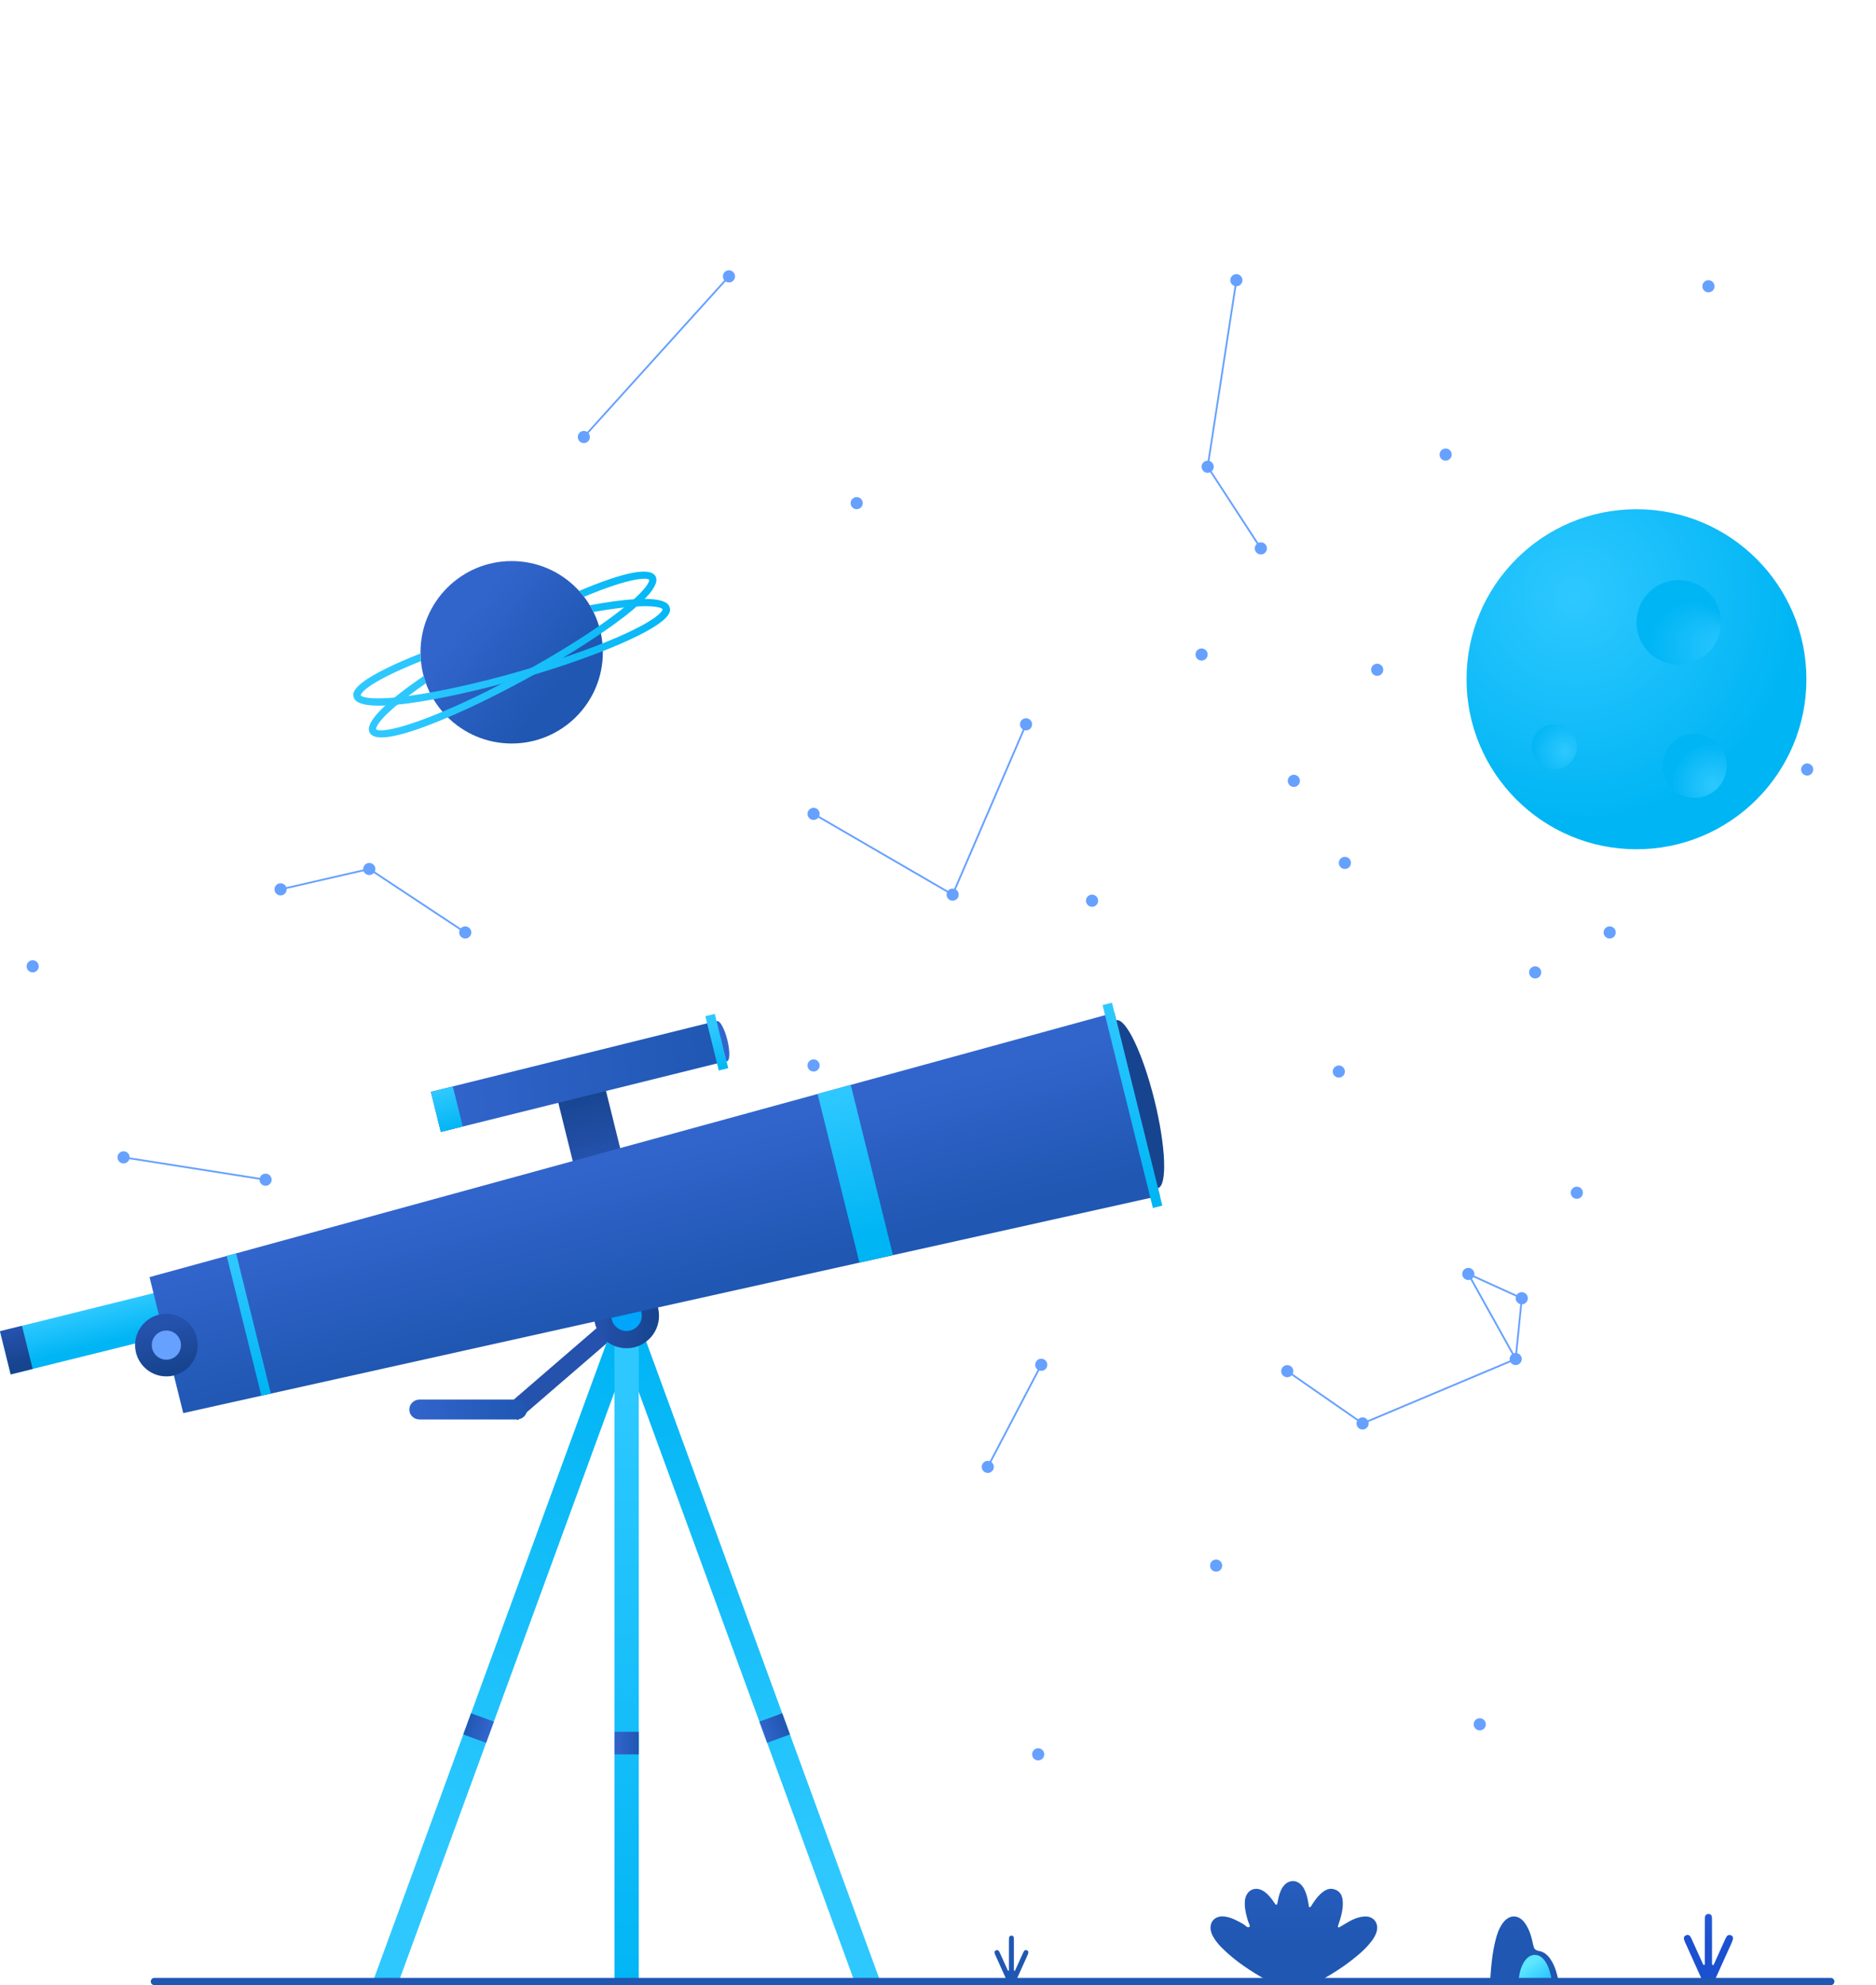 <?xml version="1.0" encoding="utf-8"?>
<!-- Generator: Adobe Illustrator 15.1.0, SVG Export Plug-In . SVG Version: 6.00 Build 0)  -->
<!DOCTYPE svg PUBLIC "-//W3C//DTD SVG 1.1//EN" "http://www.w3.org/Graphics/SVG/1.1/DTD/svg11.dtd">
<svg version="1.1" id="Layer_1" xmlns="http://www.w3.org/2000/svg" xmlns:xlink="http://www.w3.org/1999/xlink" x="0px" y="0px"
	 width="520px" height="550px" viewBox="0 0 520 550" enable-background="new 0 0 520 550" xml:space="preserve">
<g>
	<line fill="none" stroke="#2552AD" stroke-width="5" x1="141.819" y1="391.579" x2="172.364" y2="365.239"/>
	<linearGradient id="SVGID_1_" gradientUnits="userSpaceOnUse" x1="104.28" y1="506.204" x2="182.419" y2="382.259">
		<stop  offset="0" style="stop-color:#2EC8FF"/>
		<stop  offset="1" style="stop-color:#00B5F4"/>
	</linearGradient>
	<polygon fill="url(#SVGID_1_)" points="110.539,548.99 191.77,327.064 185.443,324.749 103.365,548.99 	"/>
	<linearGradient id="SVGID_2_" gradientUnits="userSpaceOnUse" x1="234.89" y1="515.25" x2="170.223" y2="372.444">
		<stop  offset="0" style="stop-color:#2EC8FF"/>
		<stop  offset="1" style="stop-color:#00B5F4"/>
	</linearGradient>
	<polygon fill="url(#SVGID_2_)" points="244.022,548.99 161.944,324.749 155.617,327.064 236.849,548.99 	"/>
	<linearGradient id="SVGID_3_" gradientUnits="userSpaceOnUse" x1="173.694" y1="384.108" x2="173.694" y2="555.205">
		<stop  offset="0" style="stop-color:#2EC8FF"/>
		<stop  offset="1" style="stop-color:#00B5F4"/>
	</linearGradient>
	<rect x="170.325" y="363.367" fill="url(#SVGID_3_)" width="6.737" height="185.623"/>
	<linearGradient id="SVGID_4_" gradientUnits="userSpaceOnUse" x1="170.325" y1="482.924" x2="177.062" y2="482.924">
		<stop  offset="0" style="stop-color:#3265CC"/>
		<stop  offset="1" style="stop-color:#1F57B2"/>
	</linearGradient>
	<rect x="170.325" y="479.8" fill="url(#SVGID_4_)" width="6.737" height="6.247"/>
	
		<linearGradient id="SVGID_5_" gradientUnits="userSpaceOnUse" x1="186.397" y1="-555.059" x2="193.134" y2="-555.059" gradientTransform="matrix(0.939 -0.344 0.344 0.939 227.294 1065.238)">
		<stop  offset="0" style="stop-color:#3265CC"/>
		<stop  offset="1" style="stop-color:#1F57B2"/>
	</linearGradient>
	<polygon fill="url(#SVGID_5_)" points="212.64,482.85 218.965,480.535 216.819,474.668 210.492,476.984 	"/>
	
		<linearGradient id="SVGID_6_" gradientUnits="userSpaceOnUse" x1="5330.34" y1="1327.566" x2="5337.077" y2="1327.566" gradientTransform="matrix(-0.939 -0.344 -0.344 0.939 5597.829 1065.238)">
		<stop  offset="0" style="stop-color:#3265CC"/>
		<stop  offset="1" style="stop-color:#1F57B2"/>
	</linearGradient>
	<polygon fill="url(#SVGID_6_)" points="134.747,482.85 128.422,480.535 130.568,474.668 136.896,476.984 	"/>
	<linearGradient id="SVGID_7_" gradientUnits="userSpaceOnUse" x1="280.356" y1="495.925" x2="280.356" y2="538.705">
		<stop  offset="0" style="stop-color:#3265CC"/>
		<stop  offset="1" style="stop-color:#1F57B2"/>
	</linearGradient>
	<path fill="url(#SVGID_7_)" d="M279.283,549.54h2.194c-0.08-0.074-0.089-0.193-0.028-0.352c0.094-0.242,0.202-0.479,0.309-0.715
		c0.977-2.161,1.956-4.322,2.929-6.487c0.137-0.303,0.275-0.612,0.346-0.933c0.069-0.315-0.069-0.602-0.386-0.722
		c-0.299-0.111-0.6-0.069-0.793,0.216c-0.145,0.214-0.254,0.452-0.362,0.688c-0.599,1.315-1.192,2.634-1.787,3.951
		c-0.092,0.203-0.175,0.41-0.272,0.61c-0.062,0.126-0.117,0.31-0.308,0.211c-0.063-0.031-0.079-0.187-0.083-0.287
		c-0.011-0.26-0.006-0.52-0.006-0.779c0-2.412,0-4.824,0-7.235c0-0.26,0.004-0.52-0.012-0.778c-0.022-0.384-0.214-0.637-0.613-0.655
		c-0.445-0.02-0.692,0.229-0.729,0.663c-0.025,0.295-0.017,0.593-0.017,0.891c-0.001,2.597-0.001,5.193-0.005,7.79
		c0,0.134,0.062,0.329-0.109,0.378c-0.178,0.051-0.232-0.145-0.287-0.267c-0.661-1.452-1.314-2.907-1.973-4.357
		c-0.122-0.27-0.233-0.55-0.396-0.793c-0.214-0.323-0.542-0.384-0.879-0.211c-0.299,0.153-0.415,0.436-0.325,0.753
		c0.079,0.284,0.212,0.554,0.333,0.823c1.035,2.299,2.078,4.594,3.106,6.896C279.315,549.255,279.388,549.448,279.283,549.54z"/>
	<linearGradient id="SVGID_8_" gradientUnits="userSpaceOnUse" x1="422.586" y1="495.926" x2="422.586" y2="538.705">
		<stop  offset="0" style="stop-color:#3265CC"/>
		<stop  offset="1" style="stop-color:#1F57B2"/>
	</linearGradient>
	<path fill="url(#SVGID_8_)" d="M430.093,543.318c-0.83-1.39-1.915-2.552-3.562-2.813c-1.069-0.168-1.355-0.692-1.548-1.634
		c-0.42-2.059-0.97-4.101-2.158-5.878c-1.82-2.725-4.559-2.715-6.413,0c-0.958,1.399-1.485,2.98-1.89,4.606
		c-0.836,3.357-1.193,6.779-1.41,10.228c-0.066,1.054-0.079,1.515-0.279,1.713h19.505c-0.224-0.138-0.29-0.429-0.424-1.069
		C431.54,546.67,431.045,544.912,430.093,543.318z"/>
	<linearGradient id="SVGID_9_" gradientUnits="userSpaceOnUse" x1="113.453" y1="390.514" x2="146.082" y2="390.514">
		<stop  offset="0" style="stop-color:#3265CC"/>
		<stop  offset="1" style="stop-color:#1F57B2"/>
	</linearGradient>
	<path fill="url(#SVGID_9_)" d="M129.774,387.752c-4.197,0-8.394-0.003-12.591,0.002c-0.484,0-0.977-0.027-1.448,0.06
		c-1.402,0.261-2.369,1.524-2.276,2.9c0.089,1.318,1.121,2.378,2.5,2.531c0.426,0.047,0.859,0.028,1.289,0.028
		c8.34,0.002,16.68,0.002,25.021,0.001c0.43,0,0.864,0.019,1.29-0.029c1.441-0.155,2.5-1.294,2.523-2.676
		c0.022-1.375-1.005-2.571-2.428-2.778c-0.423-0.063-0.859-0.038-1.289-0.038C138.167,387.749,133.971,387.752,129.774,387.752z"/>
	<linearGradient id="SVGID_10_" gradientUnits="userSpaceOnUse" x1="423.535" y1="544.548" x2="426.979" y2="549.139">
		<stop  offset="0" style="stop-color:#5CE6FF"/>
		<stop  offset="1" style="stop-color:#2FC8FF"/>
	</linearGradient>
	<path fill="url(#SVGID_10_)" d="M425.595,549.019c0,0,0-0.001,0-0.002c1.232,0,2.467-0.015,3.7,0.006
		c0.622,0.011,0.905-0.215,0.767-0.855c-0.373-1.736-0.82-3.447-1.866-4.926c-1.524-2.147-3.928-2.189-5.479-0.068
		c-1.071,1.467-1.482,3.188-1.743,4.955c-0.112,0.763,0.278,0.909,0.92,0.897C423.127,549.003,424.359,549.019,425.595,549.019z"/>
	<linearGradient id="SVGID_11_" gradientUnits="userSpaceOnUse" x1="129.298" y1="170.619" x2="154.198" y2="190.688">
		<stop  offset="0" style="stop-color:#3265CC"/>
		<stop  offset="1" style="stop-color:#1F57B2"/>
	</linearGradient>
	<circle fill="url(#SVGID_11_)" cx="141.829" cy="180.719" r="25.273"/>
	<g>
		<linearGradient id="SVGID_12_" gradientUnits="userSpaceOnUse" x1="107.636" y1="185.808" x2="195.879" y2="174.357">
			<stop  offset="0" style="stop-color:#2EC8FF"/>
			<stop  offset="1" style="stop-color:#00B5F4"/>
		</linearGradient>
		<path fill="url(#SVGID_12_)" d="M181.708,159.673c-1.446-2.645-8.572-1.281-21.18,4.046c0.472,0.52,0.926,1.059,1.357,1.623
			c13.854-5.781,17.769-5.212,18.05-4.699c0.009,0.017,0.506,2.008-8.782,9.098c-6.664,5.087-16.006,10.992-26.306,16.625
			c-6.899,3.773-13.821,7.193-20.018,9.89c-15.913,6.927-20.273,6.316-20.57,5.774c-0.009-0.018-0.506-2.008,8.781-9.099
			c1.537-1.173,3.221-2.39,5.02-3.636c-0.24-0.666-0.454-1.334-0.636-2.004c-9.213,6.293-16.611,12.65-14.938,15.708
			c1.52,2.78,9.309,1.134,23.15-4.89c6.25-2.721,13.228-6.169,20.18-9.971C159.519,180.646,184.651,165.054,181.708,159.673z"/>
		<linearGradient id="SVGID_13_" gradientUnits="userSpaceOnUse" x1="107.552" y1="185.167" x2="195.795" y2="173.716">
			<stop  offset="0" style="stop-color:#2EC8FF"/>
			<stop  offset="1" style="stop-color:#00B5F4"/>
		</linearGradient>
		<path fill="url(#SVGID_13_)" d="M163.478,167.688c0.362,0.604,0.707,1.224,1.022,1.866c2.132-0.377,4.167-0.699,6.073-0.951
			c10.133-1.342,12.922-0.276,13.098,0.205c0.008,0.019-0.041,2.298-12.387,7.673c0,0-0.001,0-0.002,0.001
			c-7.376,3.21-17.107,6.603-27.401,9.553c-11.383,3.262-22.319,5.676-30.793,6.798c-10.134,1.342-12.922,0.276-13.1-0.203
			c-0.007-0.02,0.043-2.301,12.389-7.675c1.356-0.59,2.794-1.188,4.298-1.786c-0.069-0.708-0.112-1.417-0.121-2.124
			c-1.752,0.69-3.423,1.376-4.983,2.057c-14.869,6.471-13.859,9.201-13.479,10.229c2.1,5.667,31.233-1.024,46.345-5.355
			c10.375-2.973,20.195-6.398,27.65-9.643c0.002-0.001,0.002,0,0.003-0.001c14.864-6.47,13.856-9.2,13.475-10.228
			C184.379,164.898,174.537,165.649,163.478,167.688z"/>
	</g>
	<radialGradient id="SVGID_14_" cx="436.404" cy="165.323" r="62.486" gradientUnits="userSpaceOnUse">
		<stop  offset="0" style="stop-color:#2EC8FF"/>
		<stop  offset="1" style="stop-color:#00B5F4"/>
	</radialGradient>
	<circle fill="url(#SVGID_14_)" cx="453.606" cy="188.186" r="47.105"/>
	
		<radialGradient id="SVGID_15_" cx="468.69" cy="178.494" r="11.715" fx="480.315" fy="179.935" gradientUnits="userSpaceOnUse">
		<stop  offset="0" style="stop-color:#2EC8FF"/>
		<stop  offset="1" style="stop-color:#00B5F4"/>
	</radialGradient>
	<circle fill="url(#SVGID_15_)" cx="465.321" cy="172.431" r="11.715"/>
	<radialGradient id="SVGID_16_" cx="474.817" cy="217.513" r="11.796" gradientUnits="userSpaceOnUse">
		<stop  offset="0" style="stop-color:#2EC8FF"/>
		<stop  offset="1" style="stop-color:#00B5F4"/>
	</radialGradient>
	<circle fill="url(#SVGID_16_)" cx="469.754" cy="212.177" r="8.87"/>
	<radialGradient id="SVGID_17_" cx="433.85" cy="208.147" r="10.053" gradientUnits="userSpaceOnUse">
		<stop  offset="0" style="stop-color:#2EC8FF"/>
		<stop  offset="1" style="stop-color:#00B5F4"/>
	</radialGradient>
	<circle fill="url(#SVGID_17_)" cx="430.819" cy="206.933" r="6.256"/>
	<linearGradient id="SVGID_18_" gradientUnits="userSpaceOnUse" x1="473.556" y1="495.924" x2="473.556" y2="538.705">
		<stop  offset="0" style="stop-color:#4A7BF1"/>
		<stop  offset="1" style="stop-color:#1B50CF"/>
	</linearGradient>
	<path fill="url(#SVGID_18_)" d="M472,549.54h3.185c-0.115-0.107-0.128-0.281-0.039-0.51c0.136-0.351,0.292-0.695,0.447-1.037
		c1.419-3.142,2.842-6.279,4.255-9.423c0.197-0.438,0.398-0.89,0.501-1.355c0.101-0.458-0.101-0.873-0.561-1.047
		c-0.433-0.162-0.873-0.102-1.151,0.313c-0.209,0.311-0.37,0.655-0.525,0.997c-0.87,1.91-1.732,3.826-2.598,5.74
		c-0.132,0.294-0.253,0.594-0.395,0.885c-0.09,0.183-0.171,0.449-0.447,0.308c-0.09-0.046-0.114-0.272-0.12-0.418
		c-0.017-0.376-0.009-0.754-0.009-1.131c0-3.503,0-7.005,0-10.509c0-0.377,0.005-0.755-0.018-1.13
		c-0.031-0.557-0.311-0.926-0.89-0.952c-0.646-0.028-1.005,0.333-1.061,0.964c-0.037,0.427-0.023,0.861-0.023,1.292
		c-0.002,3.771-0.001,7.543-0.007,11.315c0,0.193,0.089,0.478-0.159,0.549c-0.259,0.073-0.337-0.213-0.417-0.39
		c-0.961-2.107-1.909-4.219-2.864-6.328c-0.178-0.391-0.34-0.798-0.575-1.151c-0.313-0.47-0.789-0.557-1.277-0.306
		c-0.434,0.224-0.603,0.634-0.472,1.095c0.114,0.41,0.307,0.804,0.482,1.194c1.504,3.338,3.019,6.671,4.512,10.014
		C472.046,549.126,472.15,549.406,472,549.54z"/>
	<linearGradient id="SVGID_19_" gradientUnits="userSpaceOnUse" x1="358.637" y1="495.926" x2="358.637" y2="538.706">
		<stop  offset="0" style="stop-color:#3265CC"/>
		<stop  offset="1" style="stop-color:#1F57B2"/>
	</linearGradient>
	<path fill="url(#SVGID_19_)" d="M364.846,549.445c0.009-0.085,0.101-0.186,0.181-0.235c0.325-0.189,0.659-0.363,0.989-0.54
		c3.52-1.896,6.853-4.07,9.938-6.617c1.541-1.271,3.003-2.627,4.213-4.229c0.684-0.905,1.269-1.865,1.497-3.01
		c0.399-1.999-0.841-3.698-2.867-3.842c-0.529-0.038-1.077,0.029-1.601,0.131c-1.117,0.217-2.164,0.657-3.155,1.206
		c-0.848,0.47-1.664,0.994-2.5,1.483c-0.179,0.103-0.443,0.266-0.57,0.203c-0.197-0.097-0.109-0.381-0.043-0.583
		c0.149-0.46,0.327-0.911,0.465-1.376c0.442-1.499,0.824-3.009,0.819-4.595c-0.006-1.655-0.325-3.169-2.022-3.883
		c-1.688-0.711-3.021,0.109-4.223,1.226c-0.714,0.664-1.297,1.439-1.847,2.242c-0.212,0.311-0.414,0.629-0.614,0.948
		c-0.114,0.182-0.216,0.426-0.443,0.415c-0.404-0.019-0.256-0.394-0.306-0.619c-0.128-0.578-0.197-1.17-0.333-1.744
		c-0.285-1.211-0.64-2.398-1.398-3.414c-1.419-1.896-3.74-1.943-5.224-0.105c-0.69,0.856-1.053,1.873-1.331,2.919
		c-0.166,0.622-0.258,1.265-0.398,1.895c-0.03,0.139-0.1,0.319-0.207,0.379c-0.15,0.082-0.298-0.047-0.396-0.186
		c-0.343-0.481-0.669-0.978-1.031-1.446c-0.729-0.943-1.533-1.818-2.623-2.356c-1.937-0.959-3.825-0.164-4.534,1.873
		c-0.199,0.572-0.241,1.155-0.247,1.751c-0.019,1.692,0.429,3.298,0.896,4.905c0.161,0.554,0.736,1.353,0.358,1.622
		c-0.513,0.366-1.065-0.424-1.585-0.727c-1.589-0.927-3.193-1.822-5.03-2.124c-3.051-0.499-4.911,1.78-3.819,4.667
		c0.227,0.598,0.566,1.162,0.921,1.699c0.564,0.854,1.253,1.615,1.979,2.34c3.621,3.609,7.851,6.37,12.28,8.858
		c0.474,0.267,1.322,0.296,1.263,0.964h12.565C364.853,549.512,364.842,549.489,364.846,549.445z"/>
	<g>
		<path fill="#1F57B2" d="M507.456,550H42.81c-0.558,0-1.011-0.452-1.011-1.01c0-0.559,0.453-1.012,1.011-1.012h464.646
			c0.559,0,1.012,0.453,1.012,1.012C508.468,549.548,508.015,550,507.456,550z"/>
	</g>
	<linearGradient id="SVGID_20_" gradientUnits="userSpaceOnUse" x1="164.659" y1="364.534" x2="182.67" y2="364.534">
		<stop  offset="0" style="stop-color:#2552AD"/>
		<stop  offset="1" style="stop-color:#17448E"/>
	</linearGradient>
	<circle fill="url(#SVGID_20_)" cx="173.665" cy="364.534" r="9.005"/>
	<path fill="#00A6FB" d="M173.038,360.358c-2.305,0.348-3.894,2.497-3.548,4.803c0.347,2.306,2.495,3.894,4.801,3.547
		c2.307-0.344,3.894-2.495,3.548-4.8C177.492,361.602,175.342,360.013,173.038,360.358z"/>
	<g>
		<path fill="#17448E" d="M319.981,304.734c3.184,12.839,3.626,23.779,0.987,24.434c-2.638,0.654-7.36-9.226-10.544-22.063
			c-3.187-12.843-3.627-23.781-0.99-24.436C312.073,282.014,316.796,291.891,319.981,304.734z"/>
		
			<linearGradient id="SVGID_21_" gradientUnits="userSpaceOnUse" x1="319.584" y1="98.651" x2="319.584" y2="108.925" gradientTransform="matrix(0.971 -0.241 0.241 0.971 -308.465 343.644)">
			<stop  offset="0" style="stop-color:#2EC8FF"/>
			<stop  offset="1" style="stop-color:#00B5F4"/>
		</linearGradient>
		<polygon fill="url(#SVGID_21_)" points="50.964,356.181 53.93,368.14 2.966,380.781 0,368.823 		"/>
		
			<linearGradient id="SVGID_22_" gradientUnits="userSpaceOnUse" x1="296.468" y1="99.273" x2="296.468" y2="108.613" gradientTransform="matrix(0.971 -0.241 0.241 0.971 -308.465 343.644)">
			<stop  offset="0" style="stop-color:#2552AD"/>
			<stop  offset="1" style="stop-color:#17448E"/>
		</linearGradient>
		<polygon fill="url(#SVGID_22_)" points="6.092,367.312 9.058,379.271 2.966,380.781 0,368.823 		"/>
		
			<linearGradient id="SVGID_23_" gradientUnits="userSpaceOnUse" x1="465.576" y1="92.734" x2="465.576" y2="71.562" gradientTransform="matrix(0.971 -0.241 0.241 0.971 -308.465 343.644)">
			<stop  offset="0" style="stop-color:#2552AD"/>
			<stop  offset="1" style="stop-color:#17448E"/>
		</linearGradient>
		<polygon fill="url(#SVGID_23_)" points="167.552,300.555 172.545,320.686 159.324,323.965 154.331,303.835 		"/>
		
			<linearGradient id="SVGID_24_" gradientUnits="userSpaceOnUse" x1="172.681" y1="320.495" x2="179.754" y2="359.899" gradientTransform="matrix(0.998 -0.069 0.069 0.998 -18.401 12.205)">
			<stop  offset="0" style="stop-color:#3265CC"/>
			<stop  offset="1" style="stop-color:#1F57B2"/>
		</linearGradient>
		<polygon fill="url(#SVGID_24_)" points="41.444,353.829 50.79,391.505 321.497,331.293 308.907,280.543 		"/>
		
			<linearGradient id="SVGID_25_" gradientUnits="userSpaceOnUse" x1="360.69" y1="96.159" x2="360.69" y2="131.037" gradientTransform="matrix(0.971 -0.241 0.241 0.971 -308.465 343.644)">
			<stop  offset="0" style="stop-color:#2EC8FF"/>
			<stop  offset="1" style="stop-color:#00B5F4"/>
		</linearGradient>
		<polygon fill="url(#SVGID_25_)" points="75.077,386.103 65.441,347.253 62.84,347.965 72.446,386.688 		"/>
		
			<linearGradient id="SVGID_26_" gradientUnits="userSpaceOnUse" x1="533.88" y1="90.554" x2="533.88" y2="130.413" gradientTransform="matrix(0.971 -0.241 0.241 0.971 -308.465 343.644)">
			<stop  offset="0" style="stop-color:#2EC8FF"/>
			<stop  offset="1" style="stop-color:#00B5F4"/>
		</linearGradient>
		<polygon fill="url(#SVGID_26_)" points="247.521,347.748 235.817,300.569 226.628,303.087 238.218,349.818 		"/>
		
			<linearGradient id="SVGID_27_" gradientUnits="userSpaceOnUse" x1="117.599" y1="297.622" x2="199.935" y2="297.622" gradientTransform="matrix(0.998 -0.069 0.069 0.998 -18.401 12.205)">
			<stop  offset="0" style="stop-color:#3265CC"/>
			<stop  offset="1" style="stop-color:#1F57B2"/>
		</linearGradient>
		<polygon fill="url(#SVGID_27_)" points="198.613,282.863 201.37,293.977 122.183,313.618 119.426,302.504 		"/>
		
			<linearGradient id="SVGID_28_" gradientUnits="userSpaceOnUse" x1="428.344" y1="63.779" x2="428.344" y2="74.988" gradientTransform="matrix(0.971 -0.241 0.241 0.971 -308.465 343.644)">
			<stop  offset="0" style="stop-color:#2EC8FF"/>
			<stop  offset="1" style="stop-color:#00B5F4"/>
		</linearGradient>
		<polygon fill="url(#SVGID_28_)" points="125.512,300.994 128.27,312.11 122.183,313.618 119.426,302.504 		"/>
		
			<linearGradient id="SVGID_29_" gradientUnits="userSpaceOnUse" x1="337.164" y1="107.368" x2="337.164" y2="120.757" gradientTransform="matrix(0.971 -0.241 0.241 0.971 -308.465 343.644)">
			<stop  offset="0" style="stop-color:#2552AD"/>
			<stop  offset="1" style="stop-color:#17448E"/>
		</linearGradient>
		<circle fill="url(#SVGID_29_)" cx="46.117" cy="372.667" r="8.673"/>
		<circle fill="#66A1FF" cx="46.117" cy="372.666" r="4.041"/>
		
			<ellipse transform="matrix(0.971 -0.241 0.241 0.971 -63.537 56.612)" fill="#3265CC" cx="199.992" cy="288.418" rx="1.485" ry="5.727"/>
		
			<linearGradient id="SVGID_30_" gradientUnits="userSpaceOnUse" x1="505.449" y1="64.429" x2="505.449" y2="77.454" gradientTransform="matrix(0.971 -0.241 0.241 0.971 -308.465 343.644)">
			<stop  offset="0" style="stop-color:#2EC8FF"/>
			<stop  offset="1" style="stop-color:#00B5F4"/>
		</linearGradient>
		<polygon fill="url(#SVGID_30_)" points="198.127,280.9 201.857,295.938 199.241,296.586 195.511,281.549 		"/>
		
			<linearGradient id="SVGID_31_" gradientUnits="userSpaceOnUse" x1="613.059" y1="85.985" x2="613.059" y2="140.33" gradientTransform="matrix(0.971 -0.241 0.241 0.971 -308.465 343.644)">
			<stop  offset="0" style="stop-color:#2EC8FF"/>
			<stop  offset="1" style="stop-color:#00B5F4"/>
		</linearGradient>
		<polygon fill="url(#SVGID_31_)" points="308.231,277.806 322.179,334.031 319.563,334.681 305.615,278.457 		"/>
	</g>
	<circle fill="#66A1FF" cx="400.709" cy="125.948" r="1.684"/>
	<circle fill="#66A1FF" cx="237.464" cy="139.398" r="1.684"/>
	<circle fill="#66A1FF" cx="473.555" cy="79.313" r="1.684"/>
	<g>
		<circle fill="#66A1FF" cx="342.707" cy="77.629" r="1.684"/>
		<circle fill="#66A1FF" cx="334.746" cy="129.317" r="1.684"/>
		<circle fill="#66A1FF" cx="349.489" cy="151.937" r="1.684"/>
		<polyline fill="none" stroke="#66A1FF" stroke-width="0.5" stroke-miterlimit="10" points="342.706,77.629 334.745,129.317 
			349.489,151.937 		"/>
	</g>
	<g>
		<circle fill="#66A1FF" cx="202.059" cy="76.569" r="1.684"/>
		<circle fill="#66A1FF" cx="161.832" cy="121.07" r="1.684"/>
		
			<line fill="none" stroke="#66A1FF" stroke-width="0.5" stroke-miterlimit="10" x1="202.059" y1="76.568" x2="161.832" y2="121.07"/>
	</g>
	<g>
		<circle fill="#66A1FF" cx="225.514" cy="225.491" r="1.684"/>
		<circle fill="#66A1FF" cx="284.404" cy="200.677" r="1.684"/>
		<circle fill="#66A1FF" cx="264.058" cy="247.862" r="1.684"/>
		<polyline fill="none" stroke="#66A1FF" stroke-width="0.5" stroke-miterlimit="10" points="225.514,225.491 264.058,247.862 
			284.404,200.677 		"/>
	</g>
	<circle fill="#66A1FF" cx="500.922" cy="213.191" r="1.684"/>
	<circle fill="#66A1FF" cx="358.637" cy="216.334" r="1.684"/>
	<circle fill="#66A1FF" cx="371.099" cy="296.873" r="1.684"/>
	<circle fill="#66A1FF" cx="425.525" cy="269.405" r="1.684"/>
	<circle fill="#66A1FF" cx="437.076" cy="330.456" r="1.684"/>
	<circle fill="#66A1FF" cx="381.738" cy="185.564" r="1.684"/>
	<g>
		<circle fill="#66A1FF" cx="273.799" cy="406.409" r="1.684"/>
		<circle fill="#66A1FF" cx="288.618" cy="378.119" r="1.684"/>
		<line fill="#66A1FF" stroke="#66A1FF" stroke-width="0.5" x1="273.799" y1="406.409" x2="288.618" y2="378.119"/>
	</g>
	<circle fill="#66A1FF" cx="410.171" cy="477.727" r="1.685"/>
	<circle fill="#66A1FF" cx="446.176" cy="258.334" r="1.684"/>
	<circle fill="#66A1FF" cx="287.772" cy="486.047" r="1.684"/>
	<circle fill="#66A1FF" cx="337.089" cy="433.759" r="1.685"/>
	<circle fill="#66A1FF" cx="333.062" cy="181.336" r="1.684"/>
	<circle fill="#66A1FF" cx="372.783" cy="239.073" r="1.684"/>
	<circle fill="#66A1FF" cx="302.704" cy="249.546" r="1.685"/>
	<g>
		<circle fill="#66A1FF" cx="356.807" cy="379.89" r="1.684"/>
		<circle fill="#66A1FF" cx="377.689" cy="394.373" r="1.684"/>
		<circle fill="#66A1FF" cx="406.991" cy="352.947" r="1.684"/>
		<circle fill="#66A1FF" cx="421.81" cy="359.682" r="1.684"/>
		<circle fill="#66A1FF" cx="420.126" cy="376.523" r="1.684"/>
		<polyline fill="none" stroke="#66A1FF" stroke-width="0.5" stroke-miterlimit="10" points="356.807,379.89 377.688,394.373 
			420.126,376.523 421.81,359.682 406.991,352.947 420.126,376.523 		"/>
	</g>
	<g>
		<circle fill="#66A1FF" cx="34.249" cy="320.649" r="1.684"/>
		<circle fill="#66A1FF" cx="73.612" cy="326.843" r="1.684"/>
		
			<line fill="none" stroke="#66A1FF" stroke-width="0.5" stroke-miterlimit="10" x1="34.249" y1="320.649" x2="73.611" y2="326.843"/>
	</g>
	<circle fill="#66A1FF" cx="9.058" cy="267.721" r="1.684"/>
	<circle fill="#66A1FF" cx="225.514" cy="295.19" r="1.684"/>
	<g>
		<circle fill="#66A1FF" cx="77.774" cy="246.396" r="1.684"/>
		<circle fill="#66A1FF" cx="102.361" cy="240.758" r="1.684"/>
		<circle fill="#66A1FF" cx="128.957" cy="258.334" r="1.684"/>
		<polyline fill="none" stroke="#66A1FF" stroke-width="0.5" stroke-miterlimit="10" points="77.774,246.396 102.361,240.758 
			128.957,258.334 		"/>
	</g>
</g>
</svg>
